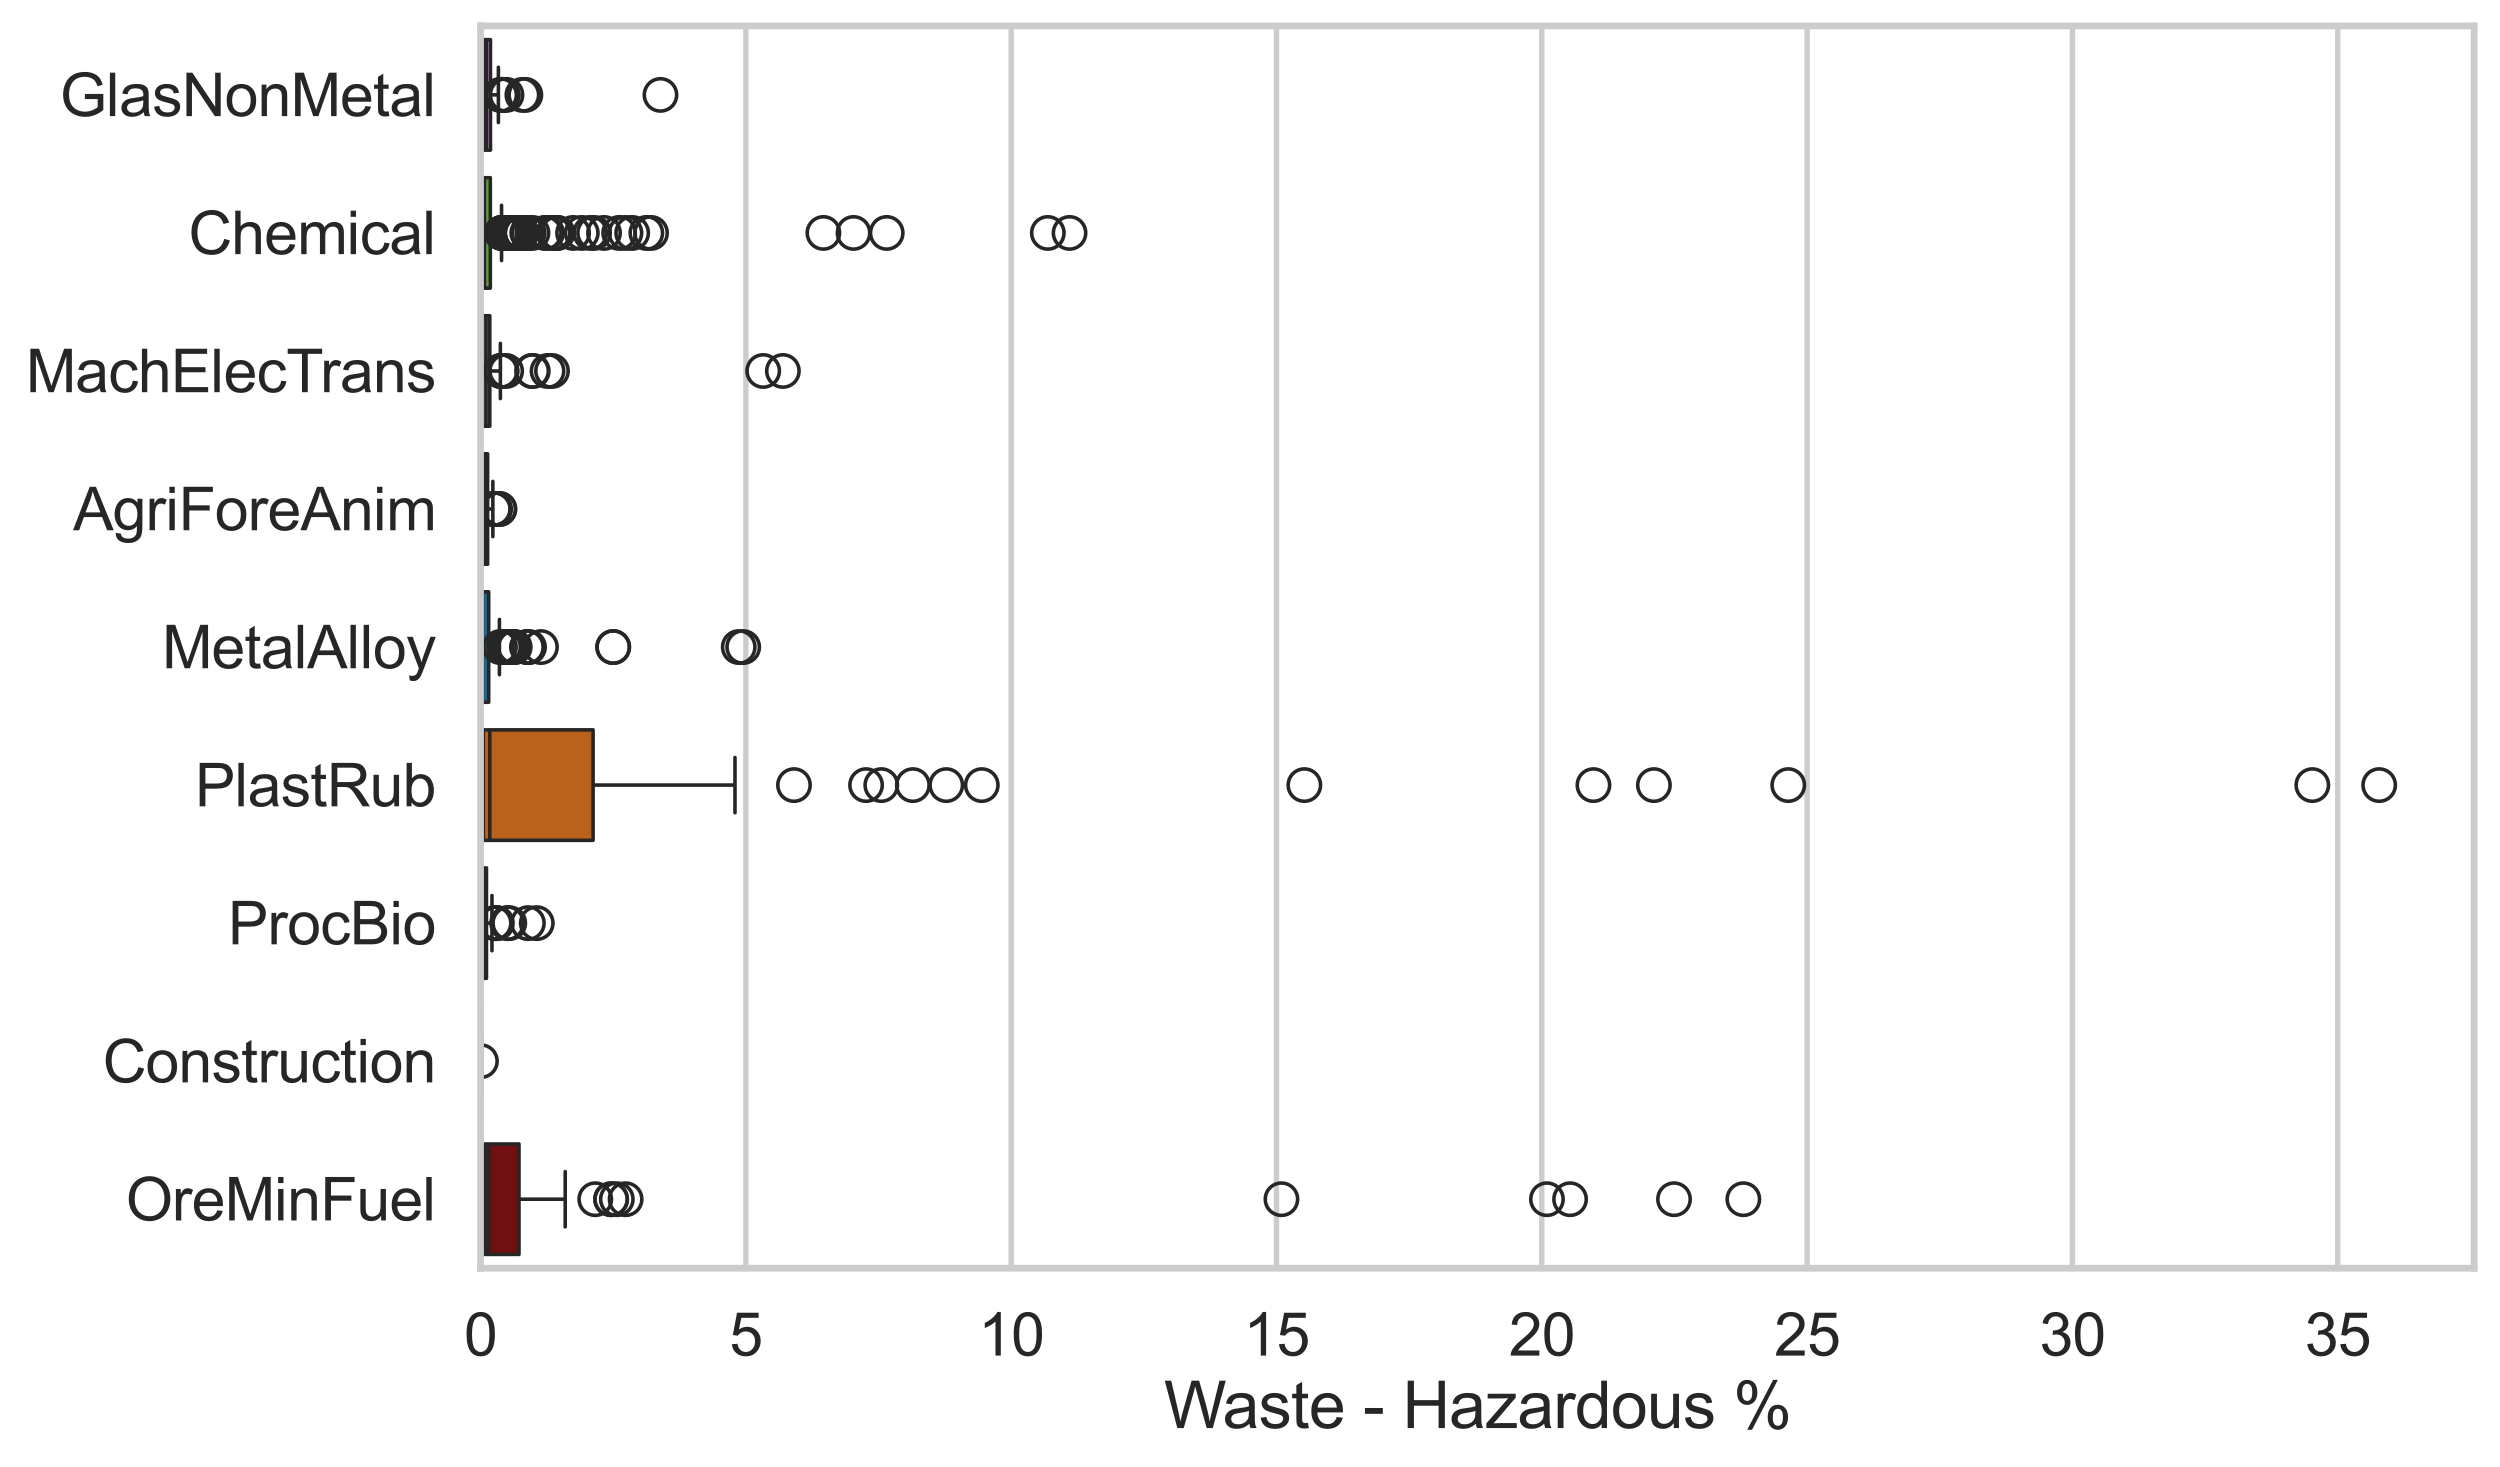 <?xml version="1.0" encoding="utf-8" standalone="no"?>
<!DOCTYPE svg PUBLIC "-//W3C//DTD SVG 1.1//EN"
  "http://www.w3.org/Graphics/SVG/1.1/DTD/svg11.dtd">
<svg xmlns:xlink="http://www.w3.org/1999/xlink" width="695.577pt" height="408.111pt" viewBox="0 0 695.577 408.111" xmlns="http://www.w3.org/2000/svg" version="1.1">
 <defs>
  <style type="text/css">*{stroke-linejoin: round; stroke-linecap: butt}</style>
 </defs>
 <g id="figure_1">
  <g id="patch_1">
   <path d="M 0 408.111 
L 695.577 408.111 
L 695.577 0 
L 0 0 
z
" style="fill: #ffffff"/>
  </g>
  <g id="axes_1">
   <g id="patch_2">
    <path d="M 133.697 352.86 
L 688.377 352.86 
L 688.377 7.2 
L 133.697 7.2 
z
" style="fill: #ffffff"/>
   </g>
   <g id="matplotlib.axis_1">
    <g id="xtick_1">
     <g id="line2d_1">
      <path d="M 133.697 352.86 
L 133.697 7.2 
" clip-path="url(#pd2fce6f6e2)" style="fill: none; stroke: #cccccc; stroke-width: 1.5; stroke-linecap: round"/>
     </g>
     <g id="text_1">
      <!-- 0 -->
      <g style="fill: #262626" transform="translate(129.109 377.17) scale(0.165 -0.165)">
       <defs>
        <path id="ArialMT-30" d="M 266 2259 
Q 266 3072 433 3567 
Q 600 4063 929 4331 
Q 1259 4600 1759 4600 
Q 2128 4600 2406 4451 
Q 2684 4303 2865 4023 
Q 3047 3744 3150 3342 
Q 3253 2941 3253 2259 
Q 3253 1453 3087 958 
Q 2922 463 2592 192 
Q 2263 -78 1759 -78 
Q 1097 -78 719 397 
Q 266 969 266 2259 
z
M 844 2259 
Q 844 1131 1108 757 
Q 1372 384 1759 384 
Q 2147 384 2411 759 
Q 2675 1134 2675 2259 
Q 2675 3391 2411 3762 
Q 2147 4134 1753 4134 
Q 1366 4134 1134 3806 
Q 844 3388 844 2259 
z
" transform="scale(0.016)"/>
       </defs>
       <use xlink:href="#ArialMT-30"/>
      </g>
     </g>
    </g>
    <g id="xtick_2">
     <g id="line2d_2">
      <path d="M 207.517 352.86 
L 207.517 7.2 
" clip-path="url(#pd2fce6f6e2)" style="fill: none; stroke: #cccccc; stroke-width: 1.5; stroke-linecap: round"/>
     </g>
     <g id="text_2">
      <!-- 5 -->
      <g style="fill: #262626" transform="translate(202.929 377.17) scale(0.165 -0.165)">
       <defs>
        <path id="ArialMT-35" d="M 266 1200 
L 856 1250 
Q 922 819 1161 601 
Q 1400 384 1738 384 
Q 2144 384 2425 690 
Q 2706 997 2706 1503 
Q 2706 1984 2436 2262 
Q 2166 2541 1728 2541 
Q 1456 2541 1237 2417 
Q 1019 2294 894 2097 
L 366 2166 
L 809 4519 
L 3088 4519 
L 3088 3981 
L 1259 3981 
L 1013 2750 
Q 1425 3038 1878 3038 
Q 2478 3038 2890 2622 
Q 3303 2206 3303 1553 
Q 3303 931 2941 478 
Q 2500 -78 1738 -78 
Q 1113 -78 717 272 
Q 322 622 266 1200 
z
" transform="scale(0.016)"/>
       </defs>
       <use xlink:href="#ArialMT-35"/>
      </g>
     </g>
    </g>
    <g id="xtick_3">
     <g id="line2d_3">
      <path d="M 281.336 352.86 
L 281.336 7.2 
" clip-path="url(#pd2fce6f6e2)" style="fill: none; stroke: #cccccc; stroke-width: 1.5; stroke-linecap: round"/>
     </g>
     <g id="text_3">
      <!-- 10 -->
      <g style="fill: #262626" transform="translate(272.161 377.17) scale(0.165 -0.165)">
       <defs>
        <path id="ArialMT-31" d="M 2384 0 
L 1822 0 
L 1822 3584 
Q 1619 3391 1289 3197 
Q 959 3003 697 2906 
L 697 3450 
Q 1169 3672 1522 3987 
Q 1875 4303 2022 4600 
L 2384 4600 
L 2384 0 
z
" transform="scale(0.016)"/>
       </defs>
       <use xlink:href="#ArialMT-31"/>
       <use xlink:href="#ArialMT-30" transform="translate(55.615 0)"/>
      </g>
     </g>
    </g>
    <g id="xtick_4">
     <g id="line2d_4">
      <path d="M 355.156 352.86 
L 355.156 7.2 
" clip-path="url(#pd2fce6f6e2)" style="fill: none; stroke: #cccccc; stroke-width: 1.5; stroke-linecap: round"/>
     </g>
     <g id="text_4">
      <!-- 15 -->
      <g style="fill: #262626" transform="translate(345.98 377.17) scale(0.165 -0.165)">
       <use xlink:href="#ArialMT-31"/>
       <use xlink:href="#ArialMT-35" transform="translate(55.615 0)"/>
      </g>
     </g>
    </g>
    <g id="xtick_5">
     <g id="line2d_5">
      <path d="M 428.975 352.86 
L 428.975 7.2 
" clip-path="url(#pd2fce6f6e2)" style="fill: none; stroke: #cccccc; stroke-width: 1.5; stroke-linecap: round"/>
     </g>
     <g id="text_5">
      <!-- 20 -->
      <g style="fill: #262626" transform="translate(419.8 377.17) scale(0.165 -0.165)">
       <defs>
        <path id="ArialMT-32" d="M 3222 541 
L 3222 0 
L 194 0 
Q 188 203 259 391 
Q 375 700 629 1000 
Q 884 1300 1366 1694 
Q 2113 2306 2375 2664 
Q 2638 3022 2638 3341 
Q 2638 3675 2398 3904 
Q 2159 4134 1775 4134 
Q 1369 4134 1125 3890 
Q 881 3647 878 3216 
L 300 3275 
Q 359 3922 746 4261 
Q 1134 4600 1788 4600 
Q 2447 4600 2831 4234 
Q 3216 3869 3216 3328 
Q 3216 3053 3103 2787 
Q 2991 2522 2730 2228 
Q 2469 1934 1863 1422 
Q 1356 997 1212 845 
Q 1069 694 975 541 
L 3222 541 
z
" transform="scale(0.016)"/>
       </defs>
       <use xlink:href="#ArialMT-32"/>
       <use xlink:href="#ArialMT-30" transform="translate(55.615 0)"/>
      </g>
     </g>
    </g>
    <g id="xtick_6">
     <g id="line2d_6">
      <path d="M 502.795 352.86 
L 502.795 7.2 
" clip-path="url(#pd2fce6f6e2)" style="fill: none; stroke: #cccccc; stroke-width: 1.5; stroke-linecap: round"/>
     </g>
     <g id="text_6">
      <!-- 25 -->
      <g style="fill: #262626" transform="translate(493.619 377.17) scale(0.165 -0.165)">
       <use xlink:href="#ArialMT-32"/>
       <use xlink:href="#ArialMT-35" transform="translate(55.615 0)"/>
      </g>
     </g>
    </g>
    <g id="xtick_7">
     <g id="line2d_7">
      <path d="M 576.615 352.86 
L 576.615 7.2 
" clip-path="url(#pd2fce6f6e2)" style="fill: none; stroke: #cccccc; stroke-width: 1.5; stroke-linecap: round"/>
     </g>
     <g id="text_7">
      <!-- 30 -->
      <g style="fill: #262626" transform="translate(567.439 377.17) scale(0.165 -0.165)">
       <defs>
        <path id="ArialMT-33" d="M 269 1209 
L 831 1284 
Q 928 806 1161 595 
Q 1394 384 1728 384 
Q 2125 384 2398 659 
Q 2672 934 2672 1341 
Q 2672 1728 2419 1979 
Q 2166 2231 1775 2231 
Q 1616 2231 1378 2169 
L 1441 2663 
Q 1497 2656 1531 2656 
Q 1891 2656 2178 2843 
Q 2466 3031 2466 3422 
Q 2466 3731 2256 3934 
Q 2047 4138 1716 4138 
Q 1388 4138 1169 3931 
Q 950 3725 888 3313 
L 325 3413 
Q 428 3978 793 4289 
Q 1159 4600 1703 4600 
Q 2078 4600 2393 4439 
Q 2709 4278 2876 4000 
Q 3044 3722 3044 3409 
Q 3044 3113 2884 2869 
Q 2725 2625 2413 2481 
Q 2819 2388 3044 2092 
Q 3269 1797 3269 1353 
Q 3269 753 2831 336 
Q 2394 -81 1725 -81 
Q 1122 -81 723 278 
Q 325 638 269 1209 
z
" transform="scale(0.016)"/>
       </defs>
       <use xlink:href="#ArialMT-33"/>
       <use xlink:href="#ArialMT-30" transform="translate(55.615 0)"/>
      </g>
     </g>
    </g>
    <g id="xtick_8">
     <g id="line2d_8">
      <path d="M 650.434 352.86 
L 650.434 7.2 
" clip-path="url(#pd2fce6f6e2)" style="fill: none; stroke: #cccccc; stroke-width: 1.5; stroke-linecap: round"/>
     </g>
     <g id="text_8">
      <!-- 35 -->
      <g style="fill: #262626" transform="translate(641.259 377.17) scale(0.165 -0.165)">
       <use xlink:href="#ArialMT-33"/>
       <use xlink:href="#ArialMT-35" transform="translate(55.615 0)"/>
      </g>
     </g>
    </g>
    <g id="text_9">
     <!-- Waste - Hazardous % -->
     <g style="fill: #262626" transform="translate(323.848 397.334) scale(0.18 -0.18)">
      <defs>
       <path id="ArialMT-57" d="M 1294 0 
L 78 4581 
L 700 4581 
L 1397 1578 
Q 1509 1106 1591 641 
Q 1766 1375 1797 1488 
L 2669 4581 
L 3400 4581 
L 4056 2263 
Q 4303 1400 4413 641 
Q 4500 1075 4641 1638 
L 5359 4581 
L 5969 4581 
L 4713 0 
L 4128 0 
L 3163 3491 
Q 3041 3928 3019 4028 
Q 2947 3713 2884 3491 
L 1913 0 
L 1294 0 
z
" transform="scale(0.016)"/>
       <path id="ArialMT-61" d="M 2588 409 
Q 2275 144 1986 34 
Q 1697 -75 1366 -75 
Q 819 -75 525 192 
Q 231 459 231 875 
Q 231 1119 342 1320 
Q 453 1522 633 1644 
Q 813 1766 1038 1828 
Q 1203 1872 1538 1913 
Q 2219 1994 2541 2106 
Q 2544 2222 2544 2253 
Q 2544 2597 2384 2738 
Q 2169 2928 1744 2928 
Q 1347 2928 1158 2789 
Q 969 2650 878 2297 
L 328 2372 
Q 403 2725 575 2942 
Q 747 3159 1072 3276 
Q 1397 3394 1825 3394 
Q 2250 3394 2515 3294 
Q 2781 3194 2906 3042 
Q 3031 2891 3081 2659 
Q 3109 2516 3109 2141 
L 3109 1391 
Q 3109 606 3145 398 
Q 3181 191 3288 0 
L 2700 0 
Q 2613 175 2588 409 
z
M 2541 1666 
Q 2234 1541 1622 1453 
Q 1275 1403 1131 1340 
Q 988 1278 909 1158 
Q 831 1038 831 891 
Q 831 666 1001 516 
Q 1172 366 1500 366 
Q 1825 366 2078 508 
Q 2331 650 2450 897 
Q 2541 1088 2541 1459 
L 2541 1666 
z
" transform="scale(0.016)"/>
       <path id="ArialMT-73" d="M 197 991 
L 753 1078 
Q 800 744 1014 566 
Q 1228 388 1613 388 
Q 2000 388 2187 545 
Q 2375 703 2375 916 
Q 2375 1106 2209 1216 
Q 2094 1291 1634 1406 
Q 1016 1563 777 1677 
Q 538 1791 414 1992 
Q 291 2194 291 2438 
Q 291 2659 392 2848 
Q 494 3038 669 3163 
Q 800 3259 1026 3326 
Q 1253 3394 1513 3394 
Q 1903 3394 2198 3281 
Q 2494 3169 2634 2976 
Q 2775 2784 2828 2463 
L 2278 2388 
Q 2241 2644 2061 2787 
Q 1881 2931 1553 2931 
Q 1166 2931 1000 2803 
Q 834 2675 834 2503 
Q 834 2394 903 2306 
Q 972 2216 1119 2156 
Q 1203 2125 1616 2013 
Q 2213 1853 2448 1751 
Q 2684 1650 2818 1456 
Q 2953 1263 2953 975 
Q 2953 694 2789 445 
Q 2625 197 2315 61 
Q 2006 -75 1616 -75 
Q 969 -75 630 194 
Q 291 463 197 991 
z
" transform="scale(0.016)"/>
       <path id="ArialMT-74" d="M 1650 503 
L 1731 6 
Q 1494 -44 1306 -44 
Q 1000 -44 831 53 
Q 663 150 594 308 
Q 525 466 525 972 
L 525 2881 
L 113 2881 
L 113 3319 
L 525 3319 
L 525 4141 
L 1084 4478 
L 1084 3319 
L 1650 3319 
L 1650 2881 
L 1084 2881 
L 1084 941 
Q 1084 700 1114 631 
Q 1144 563 1211 522 
Q 1278 481 1403 481 
Q 1497 481 1650 503 
z
" transform="scale(0.016)"/>
       <path id="ArialMT-65" d="M 2694 1069 
L 3275 997 
Q 3138 488 2766 206 
Q 2394 -75 1816 -75 
Q 1088 -75 661 373 
Q 234 822 234 1631 
Q 234 2469 665 2931 
Q 1097 3394 1784 3394 
Q 2450 3394 2872 2941 
Q 3294 2488 3294 1666 
Q 3294 1616 3291 1516 
L 816 1516 
Q 847 969 1125 678 
Q 1403 388 1819 388 
Q 2128 388 2347 550 
Q 2566 713 2694 1069 
z
M 847 1978 
L 2700 1978 
Q 2663 2397 2488 2606 
Q 2219 2931 1791 2931 
Q 1403 2931 1139 2672 
Q 875 2413 847 1978 
z
" transform="scale(0.016)"/>
       <path id="ArialMT-20" transform="scale(0.016)"/>
       <path id="ArialMT-2d" d="M 203 1375 
L 203 1941 
L 1931 1941 
L 1931 1375 
L 203 1375 
z
" transform="scale(0.016)"/>
       <path id="ArialMT-48" d="M 513 0 
L 513 4581 
L 1119 4581 
L 1119 2700 
L 3500 2700 
L 3500 4581 
L 4106 4581 
L 4106 0 
L 3500 0 
L 3500 2159 
L 1119 2159 
L 1119 0 
L 513 0 
z
" transform="scale(0.016)"/>
       <path id="ArialMT-7a" d="M 125 0 
L 125 456 
L 2238 2881 
Q 1878 2863 1603 2863 
L 250 2863 
L 250 3319 
L 2963 3319 
L 2963 2947 
L 1166 841 
L 819 456 
Q 1197 484 1528 484 
L 3063 484 
L 3063 0 
L 125 0 
z
" transform="scale(0.016)"/>
       <path id="ArialMT-72" d="M 416 0 
L 416 3319 
L 922 3319 
L 922 2816 
Q 1116 3169 1280 3281 
Q 1444 3394 1641 3394 
Q 1925 3394 2219 3213 
L 2025 2691 
Q 1819 2813 1613 2813 
Q 1428 2813 1281 2702 
Q 1134 2591 1072 2394 
Q 978 2094 978 1738 
L 978 0 
L 416 0 
z
" transform="scale(0.016)"/>
       <path id="ArialMT-64" d="M 2575 0 
L 2575 419 
Q 2259 -75 1647 -75 
Q 1250 -75 917 144 
Q 584 363 401 755 
Q 219 1147 219 1656 
Q 219 2153 384 2558 
Q 550 2963 881 3178 
Q 1213 3394 1622 3394 
Q 1922 3394 2156 3267 
Q 2391 3141 2538 2938 
L 2538 4581 
L 3097 4581 
L 3097 0 
L 2575 0 
z
M 797 1656 
Q 797 1019 1065 703 
Q 1334 388 1700 388 
Q 2069 388 2326 689 
Q 2584 991 2584 1609 
Q 2584 2291 2321 2609 
Q 2059 2928 1675 2928 
Q 1300 2928 1048 2622 
Q 797 2316 797 1656 
z
" transform="scale(0.016)"/>
       <path id="ArialMT-6f" d="M 213 1659 
Q 213 2581 725 3025 
Q 1153 3394 1769 3394 
Q 2453 3394 2887 2945 
Q 3322 2497 3322 1706 
Q 3322 1066 3130 698 
Q 2938 331 2570 128 
Q 2203 -75 1769 -75 
Q 1072 -75 642 372 
Q 213 819 213 1659 
z
M 791 1659 
Q 791 1022 1069 705 
Q 1347 388 1769 388 
Q 2188 388 2466 706 
Q 2744 1025 2744 1678 
Q 2744 2294 2464 2611 
Q 2184 2928 1769 2928 
Q 1347 2928 1069 2612 
Q 791 2297 791 1659 
z
" transform="scale(0.016)"/>
       <path id="ArialMT-75" d="M 2597 0 
L 2597 488 
Q 2209 -75 1544 -75 
Q 1250 -75 995 37 
Q 741 150 617 320 
Q 494 491 444 738 
Q 409 903 409 1263 
L 409 3319 
L 972 3319 
L 972 1478 
Q 972 1038 1006 884 
Q 1059 663 1231 536 
Q 1403 409 1656 409 
Q 1909 409 2131 539 
Q 2353 669 2445 892 
Q 2538 1116 2538 1541 
L 2538 3319 
L 3100 3319 
L 3100 0 
L 2597 0 
z
" transform="scale(0.016)"/>
       <path id="ArialMT-25" d="M 372 3481 
Q 372 3972 619 4315 
Q 866 4659 1334 4659 
Q 1766 4659 2048 4351 
Q 2331 4044 2331 3447 
Q 2331 2866 2045 2552 
Q 1759 2238 1341 2238 
Q 925 2238 648 2547 
Q 372 2856 372 3481 
z
M 1350 4272 
Q 1141 4272 1002 4090 
Q 863 3909 863 3425 
Q 863 2984 1003 2804 
Q 1144 2625 1350 2625 
Q 1563 2625 1702 2806 
Q 1841 2988 1841 3469 
Q 1841 3913 1700 4092 
Q 1559 4272 1350 4272 
z
M 1353 -169 
L 3859 4659 
L 4316 4659 
L 1819 -169 
L 1353 -169 
z
M 3334 1075 
Q 3334 1569 3581 1911 
Q 3828 2253 4300 2253 
Q 4731 2253 5014 1945 
Q 5297 1638 5297 1041 
Q 5297 459 5011 145 
Q 4725 -169 4303 -169 
Q 3888 -169 3611 142 
Q 3334 453 3334 1075 
z
M 4316 1866 
Q 4103 1866 3964 1684 
Q 3825 1503 3825 1019 
Q 3825 581 3965 400 
Q 4106 219 4313 219 
Q 4528 219 4667 400 
Q 4806 581 4806 1063 
Q 4806 1506 4665 1686 
Q 4525 1866 4316 1866 
z
" transform="scale(0.016)"/>
      </defs>
      <use xlink:href="#ArialMT-57"/>
      <use xlink:href="#ArialMT-61" transform="translate(90.635 0)"/>
      <use xlink:href="#ArialMT-73" transform="translate(146.25 0)"/>
      <use xlink:href="#ArialMT-74" transform="translate(196.25 0)"/>
      <use xlink:href="#ArialMT-65" transform="translate(224.033 0)"/>
      <use xlink:href="#ArialMT-20" transform="translate(279.648 0)"/>
      <use xlink:href="#ArialMT-2d" transform="translate(307.432 0)"/>
      <use xlink:href="#ArialMT-20" transform="translate(340.732 0)"/>
      <use xlink:href="#ArialMT-48" transform="translate(368.516 0)"/>
      <use xlink:href="#ArialMT-61" transform="translate(440.732 0)"/>
      <use xlink:href="#ArialMT-7a" transform="translate(496.348 0)"/>
      <use xlink:href="#ArialMT-61" transform="translate(546.348 0)"/>
      <use xlink:href="#ArialMT-72" transform="translate(601.963 0)"/>
      <use xlink:href="#ArialMT-64" transform="translate(635.264 0)"/>
      <use xlink:href="#ArialMT-6f" transform="translate(690.879 0)"/>
      <use xlink:href="#ArialMT-75" transform="translate(746.494 0)"/>
      <use xlink:href="#ArialMT-73" transform="translate(802.109 0)"/>
      <use xlink:href="#ArialMT-20" transform="translate(852.109 0)"/>
      <use xlink:href="#ArialMT-25" transform="translate(879.893 0)"/>
     </g>
    </g>
   </g>
   <g id="matplotlib.axis_2">
    <g id="ytick_1">
     <g id="text_10">
      <!-- GlasNonMetal -->
      <g style="fill: #262626" transform="translate(16.659 32.309) scale(0.165 -0.165)">
       <defs>
        <path id="ArialMT-47" d="M 2638 1797 
L 2638 2334 
L 4578 2338 
L 4578 638 
Q 4131 281 3656 101 
Q 3181 -78 2681 -78 
Q 2006 -78 1454 211 
Q 903 500 622 1047 
Q 341 1594 341 2269 
Q 341 2938 620 3517 
Q 900 4097 1425 4378 
Q 1950 4659 2634 4659 
Q 3131 4659 3532 4498 
Q 3934 4338 4162 4050 
Q 4391 3763 4509 3300 
L 3963 3150 
Q 3859 3500 3706 3700 
Q 3553 3900 3268 4020 
Q 2984 4141 2638 4141 
Q 2222 4141 1919 4014 
Q 1616 3888 1430 3681 
Q 1244 3475 1141 3228 
Q 966 2803 966 2306 
Q 966 1694 1177 1281 
Q 1388 869 1791 669 
Q 2194 469 2647 469 
Q 3041 469 3416 620 
Q 3791 772 3984 944 
L 3984 1797 
L 2638 1797 
z
" transform="scale(0.016)"/>
        <path id="ArialMT-6c" d="M 409 0 
L 409 4581 
L 972 4581 
L 972 0 
L 409 0 
z
" transform="scale(0.016)"/>
        <path id="ArialMT-4e" d="M 488 0 
L 488 4581 
L 1109 4581 
L 3516 984 
L 3516 4581 
L 4097 4581 
L 4097 0 
L 3475 0 
L 1069 3600 
L 1069 0 
L 488 0 
z
" transform="scale(0.016)"/>
        <path id="ArialMT-6e" d="M 422 0 
L 422 3319 
L 928 3319 
L 928 2847 
Q 1294 3394 1984 3394 
Q 2284 3394 2536 3286 
Q 2788 3178 2913 3003 
Q 3038 2828 3088 2588 
Q 3119 2431 3119 2041 
L 3119 0 
L 2556 0 
L 2556 2019 
Q 2556 2363 2490 2533 
Q 2425 2703 2258 2804 
Q 2091 2906 1866 2906 
Q 1506 2906 1245 2678 
Q 984 2450 984 1813 
L 984 0 
L 422 0 
z
" transform="scale(0.016)"/>
        <path id="ArialMT-4d" d="M 475 0 
L 475 4581 
L 1388 4581 
L 2472 1338 
Q 2622 884 2691 659 
Q 2769 909 2934 1394 
L 4031 4581 
L 4847 4581 
L 4847 0 
L 4263 0 
L 4263 3834 
L 2931 0 
L 2384 0 
L 1059 3900 
L 1059 0 
L 475 0 
z
" transform="scale(0.016)"/>
       </defs>
       <use xlink:href="#ArialMT-47"/>
       <use xlink:href="#ArialMT-6c" transform="translate(77.783 0)"/>
       <use xlink:href="#ArialMT-61" transform="translate(100 0)"/>
       <use xlink:href="#ArialMT-73" transform="translate(155.615 0)"/>
       <use xlink:href="#ArialMT-4e" transform="translate(205.615 0)"/>
       <use xlink:href="#ArialMT-6f" transform="translate(277.832 0)"/>
       <use xlink:href="#ArialMT-6e" transform="translate(333.447 0)"/>
       <use xlink:href="#ArialMT-4d" transform="translate(389.062 0)"/>
       <use xlink:href="#ArialMT-65" transform="translate(472.363 0)"/>
       <use xlink:href="#ArialMT-74" transform="translate(527.979 0)"/>
       <use xlink:href="#ArialMT-61" transform="translate(555.762 0)"/>
       <use xlink:href="#ArialMT-6c" transform="translate(611.377 0)"/>
      </g>
     </g>
    </g>
    <g id="ytick_2">
     <g id="text_11">
      <!-- Chemical -->
      <g style="fill: #262626" transform="translate(52.428 70.715) scale(0.165 -0.165)">
       <defs>
        <path id="ArialMT-43" d="M 3763 1606 
L 4369 1453 
Q 4178 706 3683 314 
Q 3188 -78 2472 -78 
Q 1731 -78 1267 223 
Q 803 525 561 1097 
Q 319 1669 319 2325 
Q 319 3041 592 3573 
Q 866 4106 1370 4382 
Q 1875 4659 2481 4659 
Q 3169 4659 3637 4309 
Q 4106 3959 4291 3325 
L 3694 3184 
Q 3534 3684 3231 3912 
Q 2928 4141 2469 4141 
Q 1941 4141 1586 3887 
Q 1231 3634 1087 3207 
Q 944 2781 944 2328 
Q 944 1744 1114 1308 
Q 1284 872 1643 656 
Q 2003 441 2422 441 
Q 2931 441 3284 734 
Q 3638 1028 3763 1606 
z
" transform="scale(0.016)"/>
        <path id="ArialMT-68" d="M 422 0 
L 422 4581 
L 984 4581 
L 984 2938 
Q 1378 3394 1978 3394 
Q 2347 3394 2619 3248 
Q 2891 3103 3008 2847 
Q 3125 2591 3125 2103 
L 3125 0 
L 2563 0 
L 2563 2103 
Q 2563 2525 2380 2717 
Q 2197 2909 1863 2909 
Q 1613 2909 1392 2779 
Q 1172 2650 1078 2428 
Q 984 2206 984 1816 
L 984 0 
L 422 0 
z
" transform="scale(0.016)"/>
        <path id="ArialMT-6d" d="M 422 0 
L 422 3319 
L 925 3319 
L 925 2853 
Q 1081 3097 1340 3245 
Q 1600 3394 1931 3394 
Q 2300 3394 2536 3241 
Q 2772 3088 2869 2813 
Q 3263 3394 3894 3394 
Q 4388 3394 4653 3120 
Q 4919 2847 4919 2278 
L 4919 0 
L 4359 0 
L 4359 2091 
Q 4359 2428 4304 2576 
Q 4250 2725 4106 2815 
Q 3963 2906 3769 2906 
Q 3419 2906 3187 2673 
Q 2956 2441 2956 1928 
L 2956 0 
L 2394 0 
L 2394 2156 
Q 2394 2531 2256 2718 
Q 2119 2906 1806 2906 
Q 1569 2906 1367 2781 
Q 1166 2656 1075 2415 
Q 984 2175 984 1722 
L 984 0 
L 422 0 
z
" transform="scale(0.016)"/>
        <path id="ArialMT-69" d="M 425 3934 
L 425 4581 
L 988 4581 
L 988 3934 
L 425 3934 
z
M 425 0 
L 425 3319 
L 988 3319 
L 988 0 
L 425 0 
z
" transform="scale(0.016)"/>
        <path id="ArialMT-63" d="M 2588 1216 
L 3141 1144 
Q 3050 572 2676 248 
Q 2303 -75 1759 -75 
Q 1078 -75 664 370 
Q 250 816 250 1647 
Q 250 2184 428 2587 
Q 606 2991 970 3192 
Q 1334 3394 1763 3394 
Q 2303 3394 2647 3120 
Q 2991 2847 3088 2344 
L 2541 2259 
Q 2463 2594 2264 2762 
Q 2066 2931 1784 2931 
Q 1359 2931 1093 2626 
Q 828 2322 828 1663 
Q 828 994 1084 691 
Q 1341 388 1753 388 
Q 2084 388 2306 591 
Q 2528 794 2588 1216 
z
" transform="scale(0.016)"/>
       </defs>
       <use xlink:href="#ArialMT-43"/>
       <use xlink:href="#ArialMT-68" transform="translate(72.217 0)"/>
       <use xlink:href="#ArialMT-65" transform="translate(127.832 0)"/>
       <use xlink:href="#ArialMT-6d" transform="translate(183.447 0)"/>
       <use xlink:href="#ArialMT-69" transform="translate(266.748 0)"/>
       <use xlink:href="#ArialMT-63" transform="translate(288.965 0)"/>
       <use xlink:href="#ArialMT-61" transform="translate(338.965 0)"/>
       <use xlink:href="#ArialMT-6c" transform="translate(394.58 0)"/>
      </g>
     </g>
    </g>
    <g id="ytick_3">
     <g id="text_12">
      <!-- MachElecTrans -->
      <g style="fill: #262626" transform="translate(7.2 109.122) scale(0.165 -0.165)">
       <defs>
        <path id="ArialMT-45" d="M 506 0 
L 506 4581 
L 3819 4581 
L 3819 4041 
L 1113 4041 
L 1113 2638 
L 3647 2638 
L 3647 2100 
L 1113 2100 
L 1113 541 
L 3925 541 
L 3925 0 
L 506 0 
z
" transform="scale(0.016)"/>
        <path id="ArialMT-54" d="M 1659 0 
L 1659 4041 
L 150 4041 
L 150 4581 
L 3781 4581 
L 3781 4041 
L 2266 4041 
L 2266 0 
L 1659 0 
z
" transform="scale(0.016)"/>
       </defs>
       <use xlink:href="#ArialMT-4d"/>
       <use xlink:href="#ArialMT-61" transform="translate(83.301 0)"/>
       <use xlink:href="#ArialMT-63" transform="translate(138.916 0)"/>
       <use xlink:href="#ArialMT-68" transform="translate(188.916 0)"/>
       <use xlink:href="#ArialMT-45" transform="translate(244.531 0)"/>
       <use xlink:href="#ArialMT-6c" transform="translate(311.23 0)"/>
       <use xlink:href="#ArialMT-65" transform="translate(333.447 0)"/>
       <use xlink:href="#ArialMT-63" transform="translate(389.062 0)"/>
       <use xlink:href="#ArialMT-54" transform="translate(439.062 0)"/>
       <use xlink:href="#ArialMT-72" transform="translate(496.396 0)"/>
       <use xlink:href="#ArialMT-61" transform="translate(529.697 0)"/>
       <use xlink:href="#ArialMT-6e" transform="translate(585.312 0)"/>
       <use xlink:href="#ArialMT-73" transform="translate(640.928 0)"/>
      </g>
     </g>
    </g>
    <g id="ytick_4">
     <g id="text_13">
      <!-- AgriForeAnim -->
      <g style="fill: #262626" transform="translate(20.341 147.529) scale(0.165 -0.165)">
       <defs>
        <path id="ArialMT-41" d="M -9 0 
L 1750 4581 
L 2403 4581 
L 4278 0 
L 3588 0 
L 3053 1388 
L 1138 1388 
L 634 0 
L -9 0 
z
M 1313 1881 
L 2866 1881 
L 2388 3150 
Q 2169 3728 2063 4100 
Q 1975 3659 1816 3225 
L 1313 1881 
z
" transform="scale(0.016)"/>
        <path id="ArialMT-67" d="M 319 -275 
L 866 -356 
Q 900 -609 1056 -725 
Q 1266 -881 1628 -881 
Q 2019 -881 2231 -725 
Q 2444 -569 2519 -288 
Q 2563 -116 2559 434 
Q 2191 0 1641 0 
Q 956 0 581 494 
Q 206 988 206 1678 
Q 206 2153 378 2554 
Q 550 2956 876 3175 
Q 1203 3394 1644 3394 
Q 2231 3394 2613 2919 
L 2613 3319 
L 3131 3319 
L 3131 450 
Q 3131 -325 2973 -648 
Q 2816 -972 2473 -1159 
Q 2131 -1347 1631 -1347 
Q 1038 -1347 672 -1080 
Q 306 -813 319 -275 
z
M 784 1719 
Q 784 1066 1043 766 
Q 1303 466 1694 466 
Q 2081 466 2343 764 
Q 2606 1063 2606 1700 
Q 2606 2309 2336 2618 
Q 2066 2928 1684 2928 
Q 1309 2928 1046 2623 
Q 784 2319 784 1719 
z
" transform="scale(0.016)"/>
        <path id="ArialMT-46" d="M 525 0 
L 525 4581 
L 3616 4581 
L 3616 4041 
L 1131 4041 
L 1131 2622 
L 3281 2622 
L 3281 2081 
L 1131 2081 
L 1131 0 
L 525 0 
z
" transform="scale(0.016)"/>
       </defs>
       <use xlink:href="#ArialMT-41"/>
       <use xlink:href="#ArialMT-67" transform="translate(66.699 0)"/>
       <use xlink:href="#ArialMT-72" transform="translate(122.314 0)"/>
       <use xlink:href="#ArialMT-69" transform="translate(155.615 0)"/>
       <use xlink:href="#ArialMT-46" transform="translate(177.832 0)"/>
       <use xlink:href="#ArialMT-6f" transform="translate(238.916 0)"/>
       <use xlink:href="#ArialMT-72" transform="translate(294.531 0)"/>
       <use xlink:href="#ArialMT-65" transform="translate(327.832 0)"/>
       <use xlink:href="#ArialMT-41" transform="translate(383.447 0)"/>
       <use xlink:href="#ArialMT-6e" transform="translate(450.146 0)"/>
       <use xlink:href="#ArialMT-69" transform="translate(505.762 0)"/>
       <use xlink:href="#ArialMT-6d" transform="translate(527.979 0)"/>
      </g>
     </g>
    </g>
    <g id="ytick_5">
     <g id="text_14">
      <!-- MetalAlloy -->
      <g style="fill: #262626" transform="translate(45.088 185.935) scale(0.165 -0.165)">
       <defs>
        <path id="ArialMT-79" d="M 397 -1278 
L 334 -750 
Q 519 -800 656 -800 
Q 844 -800 956 -737 
Q 1069 -675 1141 -563 
Q 1194 -478 1313 -144 
Q 1328 -97 1363 -6 
L 103 3319 
L 709 3319 
L 1400 1397 
Q 1534 1031 1641 628 
Q 1738 1016 1872 1384 
L 2581 3319 
L 3144 3319 
L 1881 -56 
Q 1678 -603 1566 -809 
Q 1416 -1088 1222 -1217 
Q 1028 -1347 759 -1347 
Q 597 -1347 397 -1278 
z
" transform="scale(0.016)"/>
       </defs>
       <use xlink:href="#ArialMT-4d"/>
       <use xlink:href="#ArialMT-65" transform="translate(83.301 0)"/>
       <use xlink:href="#ArialMT-74" transform="translate(138.916 0)"/>
       <use xlink:href="#ArialMT-61" transform="translate(166.699 0)"/>
       <use xlink:href="#ArialMT-6c" transform="translate(222.314 0)"/>
       <use xlink:href="#ArialMT-41" transform="translate(244.531 0)"/>
       <use xlink:href="#ArialMT-6c" transform="translate(311.23 0)"/>
       <use xlink:href="#ArialMT-6c" transform="translate(333.447 0)"/>
       <use xlink:href="#ArialMT-6f" transform="translate(355.664 0)"/>
       <use xlink:href="#ArialMT-79" transform="translate(411.279 0)"/>
      </g>
     </g>
    </g>
    <g id="ytick_6">
     <g id="text_15">
      <!-- PlastRub -->
      <g style="fill: #262626" transform="translate(54.248 224.342) scale(0.165 -0.165)">
       <defs>
        <path id="ArialMT-50" d="M 494 0 
L 494 4581 
L 2222 4581 
Q 2678 4581 2919 4538 
Q 3256 4481 3484 4323 
Q 3713 4166 3852 3881 
Q 3991 3597 3991 3256 
Q 3991 2672 3619 2267 
Q 3247 1863 2275 1863 
L 1100 1863 
L 1100 0 
L 494 0 
z
M 1100 2403 
L 2284 2403 
Q 2872 2403 3119 2622 
Q 3366 2841 3366 3238 
Q 3366 3525 3220 3729 
Q 3075 3934 2838 4000 
Q 2684 4041 2272 4041 
L 1100 4041 
L 1100 2403 
z
" transform="scale(0.016)"/>
        <path id="ArialMT-52" d="M 503 0 
L 503 4581 
L 2534 4581 
Q 3147 4581 3465 4457 
Q 3784 4334 3975 4021 
Q 4166 3709 4166 3331 
Q 4166 2844 3850 2509 
Q 3534 2175 2875 2084 
Q 3116 1969 3241 1856 
Q 3506 1613 3744 1247 
L 4541 0 
L 3778 0 
L 3172 953 
Q 2906 1366 2734 1584 
Q 2563 1803 2427 1890 
Q 2291 1978 2150 2013 
Q 2047 2034 1813 2034 
L 1109 2034 
L 1109 0 
L 503 0 
z
M 1109 2559 
L 2413 2559 
Q 2828 2559 3062 2645 
Q 3297 2731 3419 2920 
Q 3541 3109 3541 3331 
Q 3541 3656 3305 3865 
Q 3069 4075 2559 4075 
L 1109 4075 
L 1109 2559 
z
" transform="scale(0.016)"/>
        <path id="ArialMT-62" d="M 941 0 
L 419 0 
L 419 4581 
L 981 4581 
L 981 2947 
Q 1338 3394 1891 3394 
Q 2197 3394 2470 3270 
Q 2744 3147 2920 2923 
Q 3097 2700 3197 2384 
Q 3297 2069 3297 1709 
Q 3297 856 2875 390 
Q 2453 -75 1863 -75 
Q 1275 -75 941 416 
L 941 0 
z
M 934 1684 
Q 934 1088 1097 822 
Q 1363 388 1816 388 
Q 2184 388 2453 708 
Q 2722 1028 2722 1663 
Q 2722 2313 2464 2622 
Q 2206 2931 1841 2931 
Q 1472 2931 1203 2611 
Q 934 2291 934 1684 
z
" transform="scale(0.016)"/>
       </defs>
       <use xlink:href="#ArialMT-50"/>
       <use xlink:href="#ArialMT-6c" transform="translate(66.699 0)"/>
       <use xlink:href="#ArialMT-61" transform="translate(88.916 0)"/>
       <use xlink:href="#ArialMT-73" transform="translate(144.531 0)"/>
       <use xlink:href="#ArialMT-74" transform="translate(194.531 0)"/>
       <use xlink:href="#ArialMT-52" transform="translate(222.314 0)"/>
       <use xlink:href="#ArialMT-75" transform="translate(294.531 0)"/>
       <use xlink:href="#ArialMT-62" transform="translate(350.146 0)"/>
      </g>
     </g>
    </g>
    <g id="ytick_7">
     <g id="text_16">
      <!-- ProcBio -->
      <g style="fill: #262626" transform="translate(63.424 262.749) scale(0.165 -0.165)">
       <defs>
        <path id="ArialMT-42" d="M 469 0 
L 469 4581 
L 2188 4581 
Q 2713 4581 3030 4442 
Q 3347 4303 3526 4014 
Q 3706 3725 3706 3409 
Q 3706 3116 3547 2856 
Q 3388 2597 3066 2438 
Q 3481 2316 3704 2022 
Q 3928 1728 3928 1328 
Q 3928 1006 3792 729 
Q 3656 453 3456 303 
Q 3256 153 2954 76 
Q 2653 0 2216 0 
L 469 0 
z
M 1075 2656 
L 2066 2656 
Q 2469 2656 2644 2709 
Q 2875 2778 2992 2937 
Q 3109 3097 3109 3338 
Q 3109 3566 3000 3739 
Q 2891 3913 2687 3977 
Q 2484 4041 1991 4041 
L 1075 4041 
L 1075 2656 
z
M 1075 541 
L 2216 541 
Q 2509 541 2628 563 
Q 2838 600 2978 687 
Q 3119 775 3209 942 
Q 3300 1109 3300 1328 
Q 3300 1584 3169 1773 
Q 3038 1963 2805 2039 
Q 2572 2116 2134 2116 
L 1075 2116 
L 1075 541 
z
" transform="scale(0.016)"/>
       </defs>
       <use xlink:href="#ArialMT-50"/>
       <use xlink:href="#ArialMT-72" transform="translate(66.699 0)"/>
       <use xlink:href="#ArialMT-6f" transform="translate(100 0)"/>
       <use xlink:href="#ArialMT-63" transform="translate(155.615 0)"/>
       <use xlink:href="#ArialMT-42" transform="translate(205.615 0)"/>
       <use xlink:href="#ArialMT-69" transform="translate(272.314 0)"/>
       <use xlink:href="#ArialMT-6f" transform="translate(294.531 0)"/>
      </g>
     </g>
    </g>
    <g id="ytick_8">
     <g id="text_17">
      <!-- Construction -->
      <g style="fill: #262626" transform="translate(28.575 301.155) scale(0.165 -0.165)">
       <use xlink:href="#ArialMT-43"/>
       <use xlink:href="#ArialMT-6f" transform="translate(72.217 0)"/>
       <use xlink:href="#ArialMT-6e" transform="translate(127.832 0)"/>
       <use xlink:href="#ArialMT-73" transform="translate(183.447 0)"/>
       <use xlink:href="#ArialMT-74" transform="translate(233.447 0)"/>
       <use xlink:href="#ArialMT-72" transform="translate(261.23 0)"/>
       <use xlink:href="#ArialMT-75" transform="translate(294.531 0)"/>
       <use xlink:href="#ArialMT-63" transform="translate(350.146 0)"/>
       <use xlink:href="#ArialMT-74" transform="translate(400.146 0)"/>
       <use xlink:href="#ArialMT-69" transform="translate(427.93 0)"/>
       <use xlink:href="#ArialMT-6f" transform="translate(450.146 0)"/>
       <use xlink:href="#ArialMT-6e" transform="translate(505.762 0)"/>
      </g>
     </g>
    </g>
    <g id="ytick_9">
     <g id="text_18">
      <!-- OreMinFuel -->
      <g style="fill: #262626" transform="translate(35.013 339.562) scale(0.165 -0.165)">
       <defs>
        <path id="ArialMT-4f" d="M 309 2231 
Q 309 3372 921 4017 
Q 1534 4663 2503 4663 
Q 3138 4663 3647 4359 
Q 4156 4056 4423 3514 
Q 4691 2972 4691 2284 
Q 4691 1588 4409 1038 
Q 4128 488 3612 205 
Q 3097 -78 2500 -78 
Q 1853 -78 1343 234 
Q 834 547 571 1087 
Q 309 1628 309 2231 
z
M 934 2222 
Q 934 1394 1379 917 
Q 1825 441 2497 441 
Q 3181 441 3623 922 
Q 4066 1403 4066 2288 
Q 4066 2847 3877 3264 
Q 3688 3681 3323 3911 
Q 2959 4141 2506 4141 
Q 1863 4141 1398 3698 
Q 934 3256 934 2222 
z
" transform="scale(0.016)"/>
       </defs>
       <use xlink:href="#ArialMT-4f"/>
       <use xlink:href="#ArialMT-72" transform="translate(77.783 0)"/>
       <use xlink:href="#ArialMT-65" transform="translate(111.084 0)"/>
       <use xlink:href="#ArialMT-4d" transform="translate(166.699 0)"/>
       <use xlink:href="#ArialMT-69" transform="translate(250 0)"/>
       <use xlink:href="#ArialMT-6e" transform="translate(272.217 0)"/>
       <use xlink:href="#ArialMT-46" transform="translate(327.832 0)"/>
       <use xlink:href="#ArialMT-75" transform="translate(388.916 0)"/>
       <use xlink:href="#ArialMT-65" transform="translate(444.531 0)"/>
       <use xlink:href="#ArialMT-6c" transform="translate(500.146 0)"/>
      </g>
     </g>
    </g>
   </g>
   <g id="patch_3">
    <path d="M 134.708 11.041 
L 134.708 41.766 
L 136.464 41.766 
L 136.464 11.041 
L 134.708 11.041 
z
" clip-path="url(#pd2fce6f6e2)" style="fill: #ca74db; stroke: #262626; stroke-linejoin: miter"/>
   </g>
   <g id="line2d_9">
    <path d="M 134.708 26.403 
L 133.846 26.403 
" clip-path="url(#pd2fce6f6e2)" style="fill: none; stroke: #262626"/>
   </g>
   <g id="line2d_10">
    <path d="M 136.464 26.403 
L 138.665 26.403 
" clip-path="url(#pd2fce6f6e2)" style="fill: none; stroke: #262626"/>
   </g>
   <g id="line2d_11">
    <path d="M 133.846 18.722 
L 133.846 34.085 
" clip-path="url(#pd2fce6f6e2)" style="fill: none; stroke: #262626; stroke-linecap: round"/>
   </g>
   <g id="line2d_12">
    <path d="M 138.665 18.722 
L 138.665 34.085 
" clip-path="url(#pd2fce6f6e2)" style="fill: none; stroke: #262626; stroke-linecap: round"/>
   </g>
   <g id="line2d_13">
    <defs>
     <path id="m174199c792" d="M 0 4.5 
C 1.193 4.5 2.338 4.026 3.182 3.182 
C 4.026 2.338 4.5 1.193 4.5 0 
C 4.5 -1.193 4.026 -2.338 3.182 -3.182 
C 2.338 -4.026 1.193 -4.5 0 -4.5 
C -1.193 -4.5 -2.338 -4.026 -3.182 -3.182 
C -4.026 -2.338 -4.5 -1.193 -4.5 0 
C -4.5 1.193 -4.026 2.338 -3.182 3.182 
C -2.338 4.026 -1.193 4.5 0 4.5 
z
" style="stroke: #262626"/>
    </defs>
    <g clip-path="url(#pd2fce6f6e2)">
     <use xlink:href="#m174199c792" x="139.561" y="26.403" style="fill-opacity: 0; stroke: #262626"/>
     <use xlink:href="#m174199c792" x="139.631" y="26.403" style="fill-opacity: 0; stroke: #262626"/>
     <use xlink:href="#m174199c792" x="140.913" y="26.403" style="fill-opacity: 0; stroke: #262626"/>
     <use xlink:href="#m174199c792" x="139.861" y="26.403" style="fill-opacity: 0; stroke: #262626"/>
     <use xlink:href="#m174199c792" x="183.764" y="26.403" style="fill-opacity: 0; stroke: #262626"/>
     <use xlink:href="#m174199c792" x="139.815" y="26.403" style="fill-opacity: 0; stroke: #262626"/>
     <use xlink:href="#m174199c792" x="139.162" y="26.403" style="fill-opacity: 0; stroke: #262626"/>
     <use xlink:href="#m174199c792" x="146.169" y="26.403" style="fill-opacity: 0; stroke: #262626"/>
     <use xlink:href="#m174199c792" x="145.35" y="26.403" style="fill-opacity: 0; stroke: #262626"/>
    </g>
   </g>
   <g id="patch_4">
    <path d="M 134.317 49.447 
L 134.317 80.173 
L 136.42 80.173 
L 136.42 49.447 
L 134.317 49.447 
z
" clip-path="url(#pd2fce6f6e2)" style="fill: #5ca236; stroke: #262626; stroke-linejoin: miter"/>
   </g>
   <g id="line2d_14">
    <path d="M 134.317 64.81 
L 133.702 64.81 
" clip-path="url(#pd2fce6f6e2)" style="fill: none; stroke: #262626"/>
   </g>
   <g id="line2d_15">
    <path d="M 136.42 64.81 
L 139.546 64.81 
" clip-path="url(#pd2fce6f6e2)" style="fill: none; stroke: #262626"/>
   </g>
   <g id="line2d_16">
    <path d="M 133.702 57.129 
L 133.702 72.491 
" clip-path="url(#pd2fce6f6e2)" style="fill: none; stroke: #262626; stroke-linecap: round"/>
   </g>
   <g id="line2d_17">
    <path d="M 139.546 57.129 
L 139.546 72.491 
" clip-path="url(#pd2fce6f6e2)" style="fill: none; stroke: #262626; stroke-linecap: round"/>
   </g>
   <g id="line2d_18">
    <g clip-path="url(#pd2fce6f6e2)">
     <use xlink:href="#m174199c792" x="141.446" y="64.81" style="fill-opacity: 0; stroke: #262626"/>
     <use xlink:href="#m174199c792" x="141.889" y="64.81" style="fill-opacity: 0; stroke: #262626"/>
     <use xlink:href="#m174199c792" x="181.142" y="64.81" style="fill-opacity: 0; stroke: #262626"/>
     <use xlink:href="#m174199c792" x="229.096" y="64.81" style="fill-opacity: 0; stroke: #262626"/>
     <use xlink:href="#m174199c792" x="164.243" y="64.81" style="fill-opacity: 0; stroke: #262626"/>
     <use xlink:href="#m174199c792" x="139.628" y="64.81" style="fill-opacity: 0; stroke: #262626"/>
     <use xlink:href="#m174199c792" x="152.222" y="64.81" style="fill-opacity: 0; stroke: #262626"/>
     <use xlink:href="#m174199c792" x="246.71" y="64.81" style="fill-opacity: 0; stroke: #262626"/>
     <use xlink:href="#m174199c792" x="140.027" y="64.81" style="fill-opacity: 0; stroke: #262626"/>
     <use xlink:href="#m174199c792" x="140.108" y="64.81" style="fill-opacity: 0; stroke: #262626"/>
     <use xlink:href="#m174199c792" x="140.661" y="64.81" style="fill-opacity: 0; stroke: #262626"/>
     <use xlink:href="#m174199c792" x="148.146" y="64.81" style="fill-opacity: 0; stroke: #262626"/>
     <use xlink:href="#m174199c792" x="154.93" y="64.81" style="fill-opacity: 0; stroke: #262626"/>
     <use xlink:href="#m174199c792" x="154.686" y="64.81" style="fill-opacity: 0; stroke: #262626"/>
     <use xlink:href="#m174199c792" x="168.055" y="64.81" style="fill-opacity: 0; stroke: #262626"/>
     <use xlink:href="#m174199c792" x="140.585" y="64.81" style="fill-opacity: 0; stroke: #262626"/>
     <use xlink:href="#m174199c792" x="140.449" y="64.81" style="fill-opacity: 0; stroke: #262626"/>
     <use xlink:href="#m174199c792" x="142.367" y="64.81" style="fill-opacity: 0; stroke: #262626"/>
     <use xlink:href="#m174199c792" x="139.598" y="64.81" style="fill-opacity: 0; stroke: #262626"/>
     <use xlink:href="#m174199c792" x="291.541" y="64.81" style="fill-opacity: 0; stroke: #262626"/>
     <use xlink:href="#m174199c792" x="155.125" y="64.81" style="fill-opacity: 0; stroke: #262626"/>
     <use xlink:href="#m174199c792" x="140.884" y="64.81" style="fill-opacity: 0; stroke: #262626"/>
     <use xlink:href="#m174199c792" x="179.836" y="64.81" style="fill-opacity: 0; stroke: #262626"/>
     <use xlink:href="#m174199c792" x="154.183" y="64.81" style="fill-opacity: 0; stroke: #262626"/>
     <use xlink:href="#m174199c792" x="175.89" y="64.81" style="fill-opacity: 0; stroke: #262626"/>
     <use xlink:href="#m174199c792" x="145.094" y="64.81" style="fill-opacity: 0; stroke: #262626"/>
     <use xlink:href="#m174199c792" x="140.451" y="64.81" style="fill-opacity: 0; stroke: #262626"/>
     <use xlink:href="#m174199c792" x="297.582" y="64.81" style="fill-opacity: 0; stroke: #262626"/>
     <use xlink:href="#m174199c792" x="161.871" y="64.81" style="fill-opacity: 0; stroke: #262626"/>
     <use xlink:href="#m174199c792" x="142.718" y="64.81" style="fill-opacity: 0; stroke: #262626"/>
     <use xlink:href="#m174199c792" x="139.686" y="64.81" style="fill-opacity: 0; stroke: #262626"/>
     <use xlink:href="#m174199c792" x="144.712" y="64.81" style="fill-opacity: 0; stroke: #262626"/>
     <use xlink:href="#m174199c792" x="140.966" y="64.81" style="fill-opacity: 0; stroke: #262626"/>
     <use xlink:href="#m174199c792" x="140.937" y="64.81" style="fill-opacity: 0; stroke: #262626"/>
     <use xlink:href="#m174199c792" x="143.58" y="64.81" style="fill-opacity: 0; stroke: #262626"/>
     <use xlink:href="#m174199c792" x="139.82" y="64.81" style="fill-opacity: 0; stroke: #262626"/>
     <use xlink:href="#m174199c792" x="165.285" y="64.81" style="fill-opacity: 0; stroke: #262626"/>
     <use xlink:href="#m174199c792" x="139.909" y="64.81" style="fill-opacity: 0; stroke: #262626"/>
     <use xlink:href="#m174199c792" x="143.88" y="64.81" style="fill-opacity: 0; stroke: #262626"/>
     <use xlink:href="#m174199c792" x="174.021" y="64.81" style="fill-opacity: 0; stroke: #262626"/>
     <use xlink:href="#m174199c792" x="141.602" y="64.81" style="fill-opacity: 0; stroke: #262626"/>
     <use xlink:href="#m174199c792" x="141.608" y="64.81" style="fill-opacity: 0; stroke: #262626"/>
     <use xlink:href="#m174199c792" x="143.792" y="64.81" style="fill-opacity: 0; stroke: #262626"/>
     <use xlink:href="#m174199c792" x="139.803" y="64.81" style="fill-opacity: 0; stroke: #262626"/>
     <use xlink:href="#m174199c792" x="143.091" y="64.81" style="fill-opacity: 0; stroke: #262626"/>
     <use xlink:href="#m174199c792" x="147.086" y="64.81" style="fill-opacity: 0; stroke: #262626"/>
     <use xlink:href="#m174199c792" x="151.571" y="64.81" style="fill-opacity: 0; stroke: #262626"/>
     <use xlink:href="#m174199c792" x="141.137" y="64.81" style="fill-opacity: 0; stroke: #262626"/>
     <use xlink:href="#m174199c792" x="141.748" y="64.81" style="fill-opacity: 0; stroke: #262626"/>
     <use xlink:href="#m174199c792" x="145.092" y="64.81" style="fill-opacity: 0; stroke: #262626"/>
     <use xlink:href="#m174199c792" x="144.351" y="64.81" style="fill-opacity: 0; stroke: #262626"/>
     <use xlink:href="#m174199c792" x="142.696" y="64.81" style="fill-opacity: 0; stroke: #262626"/>
     <use xlink:href="#m174199c792" x="172.276" y="64.81" style="fill-opacity: 0; stroke: #262626"/>
     <use xlink:href="#m174199c792" x="143.171" y="64.81" style="fill-opacity: 0; stroke: #262626"/>
     <use xlink:href="#m174199c792" x="154.067" y="64.81" style="fill-opacity: 0; stroke: #262626"/>
     <use xlink:href="#m174199c792" x="237.485" y="64.81" style="fill-opacity: 0; stroke: #262626"/>
     <use xlink:href="#m174199c792" x="159.453" y="64.81" style="fill-opacity: 0; stroke: #262626"/>
     <use xlink:href="#m174199c792" x="144.994" y="64.81" style="fill-opacity: 0; stroke: #262626"/>
     <use xlink:href="#m174199c792" x="146.702" y="64.81" style="fill-opacity: 0; stroke: #262626"/>
    </g>
   </g>
   <g id="patch_5">
    <path d="M 134.275 87.854 
L 134.275 118.579 
L 136.278 118.579 
L 136.278 87.854 
L 134.275 87.854 
z
" clip-path="url(#pd2fce6f6e2)" style="fill: #68afd7; stroke: #262626; stroke-linejoin: miter"/>
   </g>
   <g id="line2d_19">
    <path d="M 134.275 103.217 
L 133.796 103.217 
" clip-path="url(#pd2fce6f6e2)" style="fill: none; stroke: #262626"/>
   </g>
   <g id="line2d_20">
    <path d="M 136.278 103.217 
L 139.22 103.217 
" clip-path="url(#pd2fce6f6e2)" style="fill: none; stroke: #262626"/>
   </g>
   <g id="line2d_21">
    <path d="M 133.796 95.535 
L 133.796 110.898 
" clip-path="url(#pd2fce6f6e2)" style="fill: none; stroke: #262626; stroke-linecap: round"/>
   </g>
   <g id="line2d_22">
    <path d="M 139.22 95.535 
L 139.22 110.898 
" clip-path="url(#pd2fce6f6e2)" style="fill: none; stroke: #262626; stroke-linecap: round"/>
   </g>
   <g id="line2d_23">
    <g clip-path="url(#pd2fce6f6e2)">
     <use xlink:href="#m174199c792" x="139.572" y="103.217" style="fill-opacity: 0; stroke: #262626"/>
     <use xlink:href="#m174199c792" x="148.049" y="103.217" style="fill-opacity: 0; stroke: #262626"/>
     <use xlink:href="#m174199c792" x="217.823" y="103.217" style="fill-opacity: 0; stroke: #262626"/>
     <use xlink:href="#m174199c792" x="140.823" y="103.217" style="fill-opacity: 0; stroke: #262626"/>
     <use xlink:href="#m174199c792" x="139.478" y="103.217" style="fill-opacity: 0; stroke: #262626"/>
     <use xlink:href="#m174199c792" x="153.58" y="103.217" style="fill-opacity: 0; stroke: #262626"/>
     <use xlink:href="#m174199c792" x="139.306" y="103.217" style="fill-opacity: 0; stroke: #262626"/>
     <use xlink:href="#m174199c792" x="152.351" y="103.217" style="fill-opacity: 0; stroke: #262626"/>
     <use xlink:href="#m174199c792" x="148.228" y="103.217" style="fill-opacity: 0; stroke: #262626"/>
     <use xlink:href="#m174199c792" x="212.347" y="103.217" style="fill-opacity: 0; stroke: #262626"/>
    </g>
   </g>
   <g id="patch_6">
    <path d="M 134.585 126.261 
L 134.585 156.986 
L 135.668 156.986 
L 135.668 126.261 
L 134.585 126.261 
z
" clip-path="url(#pd2fce6f6e2)" style="fill: #daac58; stroke: #262626; stroke-linejoin: miter"/>
   </g>
   <g id="line2d_24">
    <path d="M 134.585 141.623 
L 133.823 141.623 
" clip-path="url(#pd2fce6f6e2)" style="fill: none; stroke: #262626"/>
   </g>
   <g id="line2d_25">
    <path d="M 135.668 141.623 
L 137.127 141.623 
" clip-path="url(#pd2fce6f6e2)" style="fill: none; stroke: #262626"/>
   </g>
   <g id="line2d_26">
    <path d="M 133.823 133.942 
L 133.823 149.305 
" clip-path="url(#pd2fce6f6e2)" style="fill: none; stroke: #262626; stroke-linecap: round"/>
   </g>
   <g id="line2d_27">
    <path d="M 137.127 133.942 
L 137.127 149.305 
" clip-path="url(#pd2fce6f6e2)" style="fill: none; stroke: #262626; stroke-linecap: round"/>
   </g>
   <g id="line2d_28">
    <g clip-path="url(#pd2fce6f6e2)">
     <use xlink:href="#m174199c792" x="137.392" y="141.623" style="fill-opacity: 0; stroke: #262626"/>
     <use xlink:href="#m174199c792" x="137.747" y="141.623" style="fill-opacity: 0; stroke: #262626"/>
     <use xlink:href="#m174199c792" x="138.935" y="141.623" style="fill-opacity: 0; stroke: #262626"/>
     <use xlink:href="#m174199c792" x="138.935" y="141.623" style="fill-opacity: 0; stroke: #262626"/>
     <use xlink:href="#m174199c792" x="137.613" y="141.623" style="fill-opacity: 0; stroke: #262626"/>
     <use xlink:href="#m174199c792" x="137.527" y="141.623" style="fill-opacity: 0; stroke: #262626"/>
    </g>
   </g>
   <g id="patch_7">
    <path d="M 133.926 164.667 
L 133.926 195.393 
L 135.967 195.393 
L 135.967 164.667 
L 133.926 164.667 
z
" clip-path="url(#pd2fce6f6e2)" style="fill: #166c9c; stroke: #262626; stroke-linejoin: miter"/>
   </g>
   <g id="line2d_29">
    <path d="M 133.926 180.03 
L 133.705 180.03 
" clip-path="url(#pd2fce6f6e2)" style="fill: none; stroke: #262626"/>
   </g>
   <g id="line2d_30">
    <path d="M 135.967 180.03 
L 138.956 180.03 
" clip-path="url(#pd2fce6f6e2)" style="fill: none; stroke: #262626"/>
   </g>
   <g id="line2d_31">
    <path d="M 133.705 172.349 
L 133.705 187.711 
" clip-path="url(#pd2fce6f6e2)" style="fill: none; stroke: #262626; stroke-linecap: round"/>
   </g>
   <g id="line2d_32">
    <path d="M 138.956 172.349 
L 138.956 187.711 
" clip-path="url(#pd2fce6f6e2)" style="fill: none; stroke: #262626; stroke-linecap: round"/>
   </g>
   <g id="line2d_33">
    <g clip-path="url(#pd2fce6f6e2)">
     <use xlink:href="#m174199c792" x="139.104" y="180.03" style="fill-opacity: 0; stroke: #262626"/>
     <use xlink:href="#m174199c792" x="146.62" y="180.03" style="fill-opacity: 0; stroke: #262626"/>
     <use xlink:href="#m174199c792" x="142.07" y="180.03" style="fill-opacity: 0; stroke: #262626"/>
     <use xlink:href="#m174199c792" x="205.542" y="180.03" style="fill-opacity: 0; stroke: #262626"/>
     <use xlink:href="#m174199c792" x="170.599" y="180.03" style="fill-opacity: 0; stroke: #262626"/>
     <use xlink:href="#m174199c792" x="140.595" y="180.03" style="fill-opacity: 0; stroke: #262626"/>
     <use xlink:href="#m174199c792" x="147.189" y="180.03" style="fill-opacity: 0; stroke: #262626"/>
     <use xlink:href="#m174199c792" x="142.943" y="180.03" style="fill-opacity: 0; stroke: #262626"/>
     <use xlink:href="#m174199c792" x="170.627" y="180.03" style="fill-opacity: 0; stroke: #262626"/>
     <use xlink:href="#m174199c792" x="206.783" y="180.03" style="fill-opacity: 0; stroke: #262626"/>
     <use xlink:href="#m174199c792" x="146.772" y="180.03" style="fill-opacity: 0; stroke: #262626"/>
     <use xlink:href="#m174199c792" x="143.208" y="180.03" style="fill-opacity: 0; stroke: #262626"/>
     <use xlink:href="#m174199c792" x="142.501" y="180.03" style="fill-opacity: 0; stroke: #262626"/>
     <use xlink:href="#m174199c792" x="150.511" y="180.03" style="fill-opacity: 0; stroke: #262626"/>
     <use xlink:href="#m174199c792" x="140.242" y="180.03" style="fill-opacity: 0; stroke: #262626"/>
     <use xlink:href="#m174199c792" x="141.437" y="180.03" style="fill-opacity: 0; stroke: #262626"/>
    </g>
   </g>
   <g id="patch_8">
    <path d="M 134.462 203.074 
L 134.462 233.799 
L 165.018 233.799 
L 165.018 203.074 
L 134.462 203.074 
z
" clip-path="url(#pd2fce6f6e2)" style="fill: #ba611b; stroke: #262626; stroke-linejoin: miter"/>
   </g>
   <g id="line2d_34">
    <path d="M 134.462 218.437 
L 133.772 218.437 
" clip-path="url(#pd2fce6f6e2)" style="fill: none; stroke: #262626"/>
   </g>
   <g id="line2d_35">
    <path d="M 165.018 218.437 
L 204.494 218.437 
" clip-path="url(#pd2fce6f6e2)" style="fill: none; stroke: #262626"/>
   </g>
   <g id="line2d_36">
    <path d="M 133.772 210.755 
L 133.772 226.118 
" clip-path="url(#pd2fce6f6e2)" style="fill: none; stroke: #262626; stroke-linecap: round"/>
   </g>
   <g id="line2d_37">
    <path d="M 204.494 210.755 
L 204.494 226.118 
" clip-path="url(#pd2fce6f6e2)" style="fill: none; stroke: #262626; stroke-linecap: round"/>
   </g>
   <g id="line2d_38">
    <g clip-path="url(#pd2fce6f6e2)">
     <use xlink:href="#m174199c792" x="661.964" y="218.437" style="fill-opacity: 0; stroke: #262626"/>
     <use xlink:href="#m174199c792" x="220.914" y="218.437" style="fill-opacity: 0; stroke: #262626"/>
     <use xlink:href="#m174199c792" x="253.995" y="218.437" style="fill-opacity: 0; stroke: #262626"/>
     <use xlink:href="#m174199c792" x="245.198" y="218.437" style="fill-opacity: 0; stroke: #262626"/>
     <use xlink:href="#m174199c792" x="240.968" y="218.437" style="fill-opacity: 0; stroke: #262626"/>
     <use xlink:href="#m174199c792" x="643.358" y="218.437" style="fill-opacity: 0; stroke: #262626"/>
     <use xlink:href="#m174199c792" x="362.916" y="218.437" style="fill-opacity: 0; stroke: #262626"/>
     <use xlink:href="#m174199c792" x="443.345" y="218.437" style="fill-opacity: 0; stroke: #262626"/>
     <use xlink:href="#m174199c792" x="263.28" y="218.437" style="fill-opacity: 0; stroke: #262626"/>
     <use xlink:href="#m174199c792" x="497.552" y="218.437" style="fill-opacity: 0; stroke: #262626"/>
     <use xlink:href="#m174199c792" x="460.167" y="218.437" style="fill-opacity: 0; stroke: #262626"/>
     <use xlink:href="#m174199c792" x="273.163" y="218.437" style="fill-opacity: 0; stroke: #262626"/>
    </g>
   </g>
   <g id="patch_9">
    <path d="M 134.138 241.481 
L 134.138 272.206 
L 135.349 272.206 
L 135.349 241.481 
L 134.138 241.481 
z
" clip-path="url(#pd2fce6f6e2)" style="fill: #e33eb2; stroke: #262626; stroke-linejoin: miter"/>
   </g>
   <g id="line2d_39">
    <path d="M 134.138 256.843 
L 133.711 256.843 
" clip-path="url(#pd2fce6f6e2)" style="fill: none; stroke: #262626"/>
   </g>
   <g id="line2d_40">
    <path d="M 135.349 256.843 
L 136.877 256.843 
" clip-path="url(#pd2fce6f6e2)" style="fill: none; stroke: #262626"/>
   </g>
   <g id="line2d_41">
    <path d="M 133.711 249.162 
L 133.711 264.525 
" clip-path="url(#pd2fce6f6e2)" style="fill: none; stroke: #262626; stroke-linecap: round"/>
   </g>
   <g id="line2d_42">
    <path d="M 136.877 249.162 
L 136.877 264.525 
" clip-path="url(#pd2fce6f6e2)" style="fill: none; stroke: #262626; stroke-linecap: round"/>
   </g>
   <g id="line2d_43">
    <g clip-path="url(#pd2fce6f6e2)">
     <use xlink:href="#m174199c792" x="146.879" y="256.843" style="fill-opacity: 0; stroke: #262626"/>
     <use xlink:href="#m174199c792" x="137.615" y="256.843" style="fill-opacity: 0; stroke: #262626"/>
     <use xlink:href="#m174199c792" x="149.349" y="256.843" style="fill-opacity: 0; stroke: #262626"/>
     <use xlink:href="#m174199c792" x="137.981" y="256.843" style="fill-opacity: 0; stroke: #262626"/>
     <use xlink:href="#m174199c792" x="138.245" y="256.843" style="fill-opacity: 0; stroke: #262626"/>
     <use xlink:href="#m174199c792" x="137.946" y="256.843" style="fill-opacity: 0; stroke: #262626"/>
     <use xlink:href="#m174199c792" x="141.691" y="256.843" style="fill-opacity: 0; stroke: #262626"/>
     <use xlink:href="#m174199c792" x="141.108" y="256.843" style="fill-opacity: 0; stroke: #262626"/>
    </g>
   </g>
   <g id="patch_10">
    <path d="M 133.903 279.887 
L 133.903 310.613 
L 133.939 310.613 
L 133.939 279.887 
L 133.903 279.887 
z
" clip-path="url(#pd2fce6f6e2)" style="fill: #38be4e; stroke: #262626; stroke-linejoin: miter"/>
   </g>
   <g id="line2d_44">
    <path d="M 133.903 295.25 
L 133.897 295.25 
" clip-path="url(#pd2fce6f6e2)" style="fill: none; stroke: #262626"/>
   </g>
   <g id="line2d_45">
    <path d="M 133.939 295.25 
L 133.941 295.25 
" clip-path="url(#pd2fce6f6e2)" style="fill: none; stroke: #262626"/>
   </g>
   <g id="line2d_46">
    <path d="M 133.897 287.569 
L 133.897 302.931 
" clip-path="url(#pd2fce6f6e2)" style="fill: none; stroke: #262626; stroke-linecap: round"/>
   </g>
   <g id="line2d_47">
    <path d="M 133.941 287.569 
L 133.941 302.931 
" clip-path="url(#pd2fce6f6e2)" style="fill: none; stroke: #262626; stroke-linecap: round"/>
   </g>
   <g id="line2d_48">
    <g clip-path="url(#pd2fce6f6e2)">
     <use xlink:href="#m174199c792" x="133.814" y="295.25" style="fill-opacity: 0; stroke: #262626"/>
    </g>
   </g>
   <g id="patch_11">
    <path d="M 134.902 318.294 
L 134.902 349.019 
L 144.395 349.019 
L 144.395 318.294 
L 134.902 318.294 
z
" clip-path="url(#pd2fce6f6e2)" style="fill: #701010; stroke: #262626; stroke-linejoin: miter"/>
   </g>
   <g id="line2d_49">
    <path d="M 134.902 333.657 
L 133.699 333.657 
" clip-path="url(#pd2fce6f6e2)" style="fill: none; stroke: #262626"/>
   </g>
   <g id="line2d_50">
    <path d="M 144.395 333.657 
L 157.259 333.657 
" clip-path="url(#pd2fce6f6e2)" style="fill: none; stroke: #262626"/>
   </g>
   <g id="line2d_51">
    <path d="M 133.699 325.975 
L 133.699 341.338 
" clip-path="url(#pd2fce6f6e2)" style="fill: none; stroke: #262626; stroke-linecap: round"/>
   </g>
   <g id="line2d_52">
    <path d="M 157.259 325.975 
L 157.259 341.338 
" clip-path="url(#pd2fce6f6e2)" style="fill: none; stroke: #262626; stroke-linecap: round"/>
   </g>
   <g id="line2d_53">
    <g clip-path="url(#pd2fce6f6e2)">
     <use xlink:href="#m174199c792" x="430.407" y="333.657" style="fill-opacity: 0; stroke: #262626"/>
     <use xlink:href="#m174199c792" x="356.536" y="333.657" style="fill-opacity: 0; stroke: #262626"/>
     <use xlink:href="#m174199c792" x="165.619" y="333.657" style="fill-opacity: 0; stroke: #262626"/>
     <use xlink:href="#m174199c792" x="485.053" y="333.657" style="fill-opacity: 0; stroke: #262626"/>
     <use xlink:href="#m174199c792" x="465.768" y="333.657" style="fill-opacity: 0; stroke: #262626"/>
     <use xlink:href="#m174199c792" x="174.071" y="333.657" style="fill-opacity: 0; stroke: #262626"/>
     <use xlink:href="#m174199c792" x="171.619" y="333.657" style="fill-opacity: 0; stroke: #262626"/>
     <use xlink:href="#m174199c792" x="170.052" y="333.657" style="fill-opacity: 0; stroke: #262626"/>
     <use xlink:href="#m174199c792" x="436.844" y="333.657" style="fill-opacity: 0; stroke: #262626"/>
     <use xlink:href="#m174199c792" x="170.018" y="333.657" style="fill-opacity: 0; stroke: #262626"/>
    </g>
   </g>
   <g id="line2d_54">
    <path d="M 135.308 11.041 
L 135.308 41.766 
" clip-path="url(#pd2fce6f6e2)" style="fill: none; stroke: #262626"/>
   </g>
   <g id="line2d_55">
    <path d="M 134.796 49.447 
L 134.796 80.173 
" clip-path="url(#pd2fce6f6e2)" style="fill: none; stroke: #262626"/>
   </g>
   <g id="line2d_56">
    <path d="M 135.231 87.854 
L 135.231 118.579 
" clip-path="url(#pd2fce6f6e2)" style="fill: none; stroke: #262626"/>
   </g>
   <g id="line2d_57">
    <path d="M 135.144 126.261 
L 135.144 156.986 
" clip-path="url(#pd2fce6f6e2)" style="fill: none; stroke: #262626"/>
   </g>
   <g id="line2d_58">
    <path d="M 134.256 164.667 
L 134.256 195.393 
" clip-path="url(#pd2fce6f6e2)" style="fill: none; stroke: #262626"/>
   </g>
   <g id="line2d_59">
    <path d="M 136.275 203.074 
L 136.275 233.799 
" clip-path="url(#pd2fce6f6e2)" style="fill: none; stroke: #262626"/>
   </g>
   <g id="line2d_60">
    <path d="M 134.883 241.481 
L 134.883 272.206 
" clip-path="url(#pd2fce6f6e2)" style="fill: none; stroke: #262626"/>
   </g>
   <g id="line2d_61">
    <path d="M 133.93 279.887 
L 133.93 310.613 
" clip-path="url(#pd2fce6f6e2)" style="fill: none; stroke: #262626"/>
   </g>
   <g id="line2d_62">
    <path d="M 136.046 318.294 
L 136.046 349.019 
" clip-path="url(#pd2fce6f6e2)" style="fill: none; stroke: #262626"/>
   </g>
   <g id="patch_12">
    <path d="M 133.697 352.86 
L 133.697 7.2 
" style="fill: none; stroke: #cccccc; stroke-width: 1.875; stroke-linejoin: miter; stroke-linecap: square"/>
   </g>
   <g id="patch_13">
    <path d="M 688.377 352.86 
L 688.377 7.2 
" style="fill: none; stroke: #cccccc; stroke-width: 1.875; stroke-linejoin: miter; stroke-linecap: square"/>
   </g>
   <g id="patch_14">
    <path d="M 133.697 352.86 
L 688.377 352.86 
" style="fill: none; stroke: #cccccc; stroke-width: 1.875; stroke-linejoin: miter; stroke-linecap: square"/>
   </g>
   <g id="patch_15">
    <path d="M 133.697 7.2 
L 688.377 7.2 
" style="fill: none; stroke: #cccccc; stroke-width: 1.875; stroke-linejoin: miter; stroke-linecap: square"/>
   </g>
  </g>
 </g>
 <defs>
  <clipPath id="pd2fce6f6e2">
   <rect x="133.697" y="7.2" width="554.68" height="345.66"/>
  </clipPath>
 </defs>
</svg>
